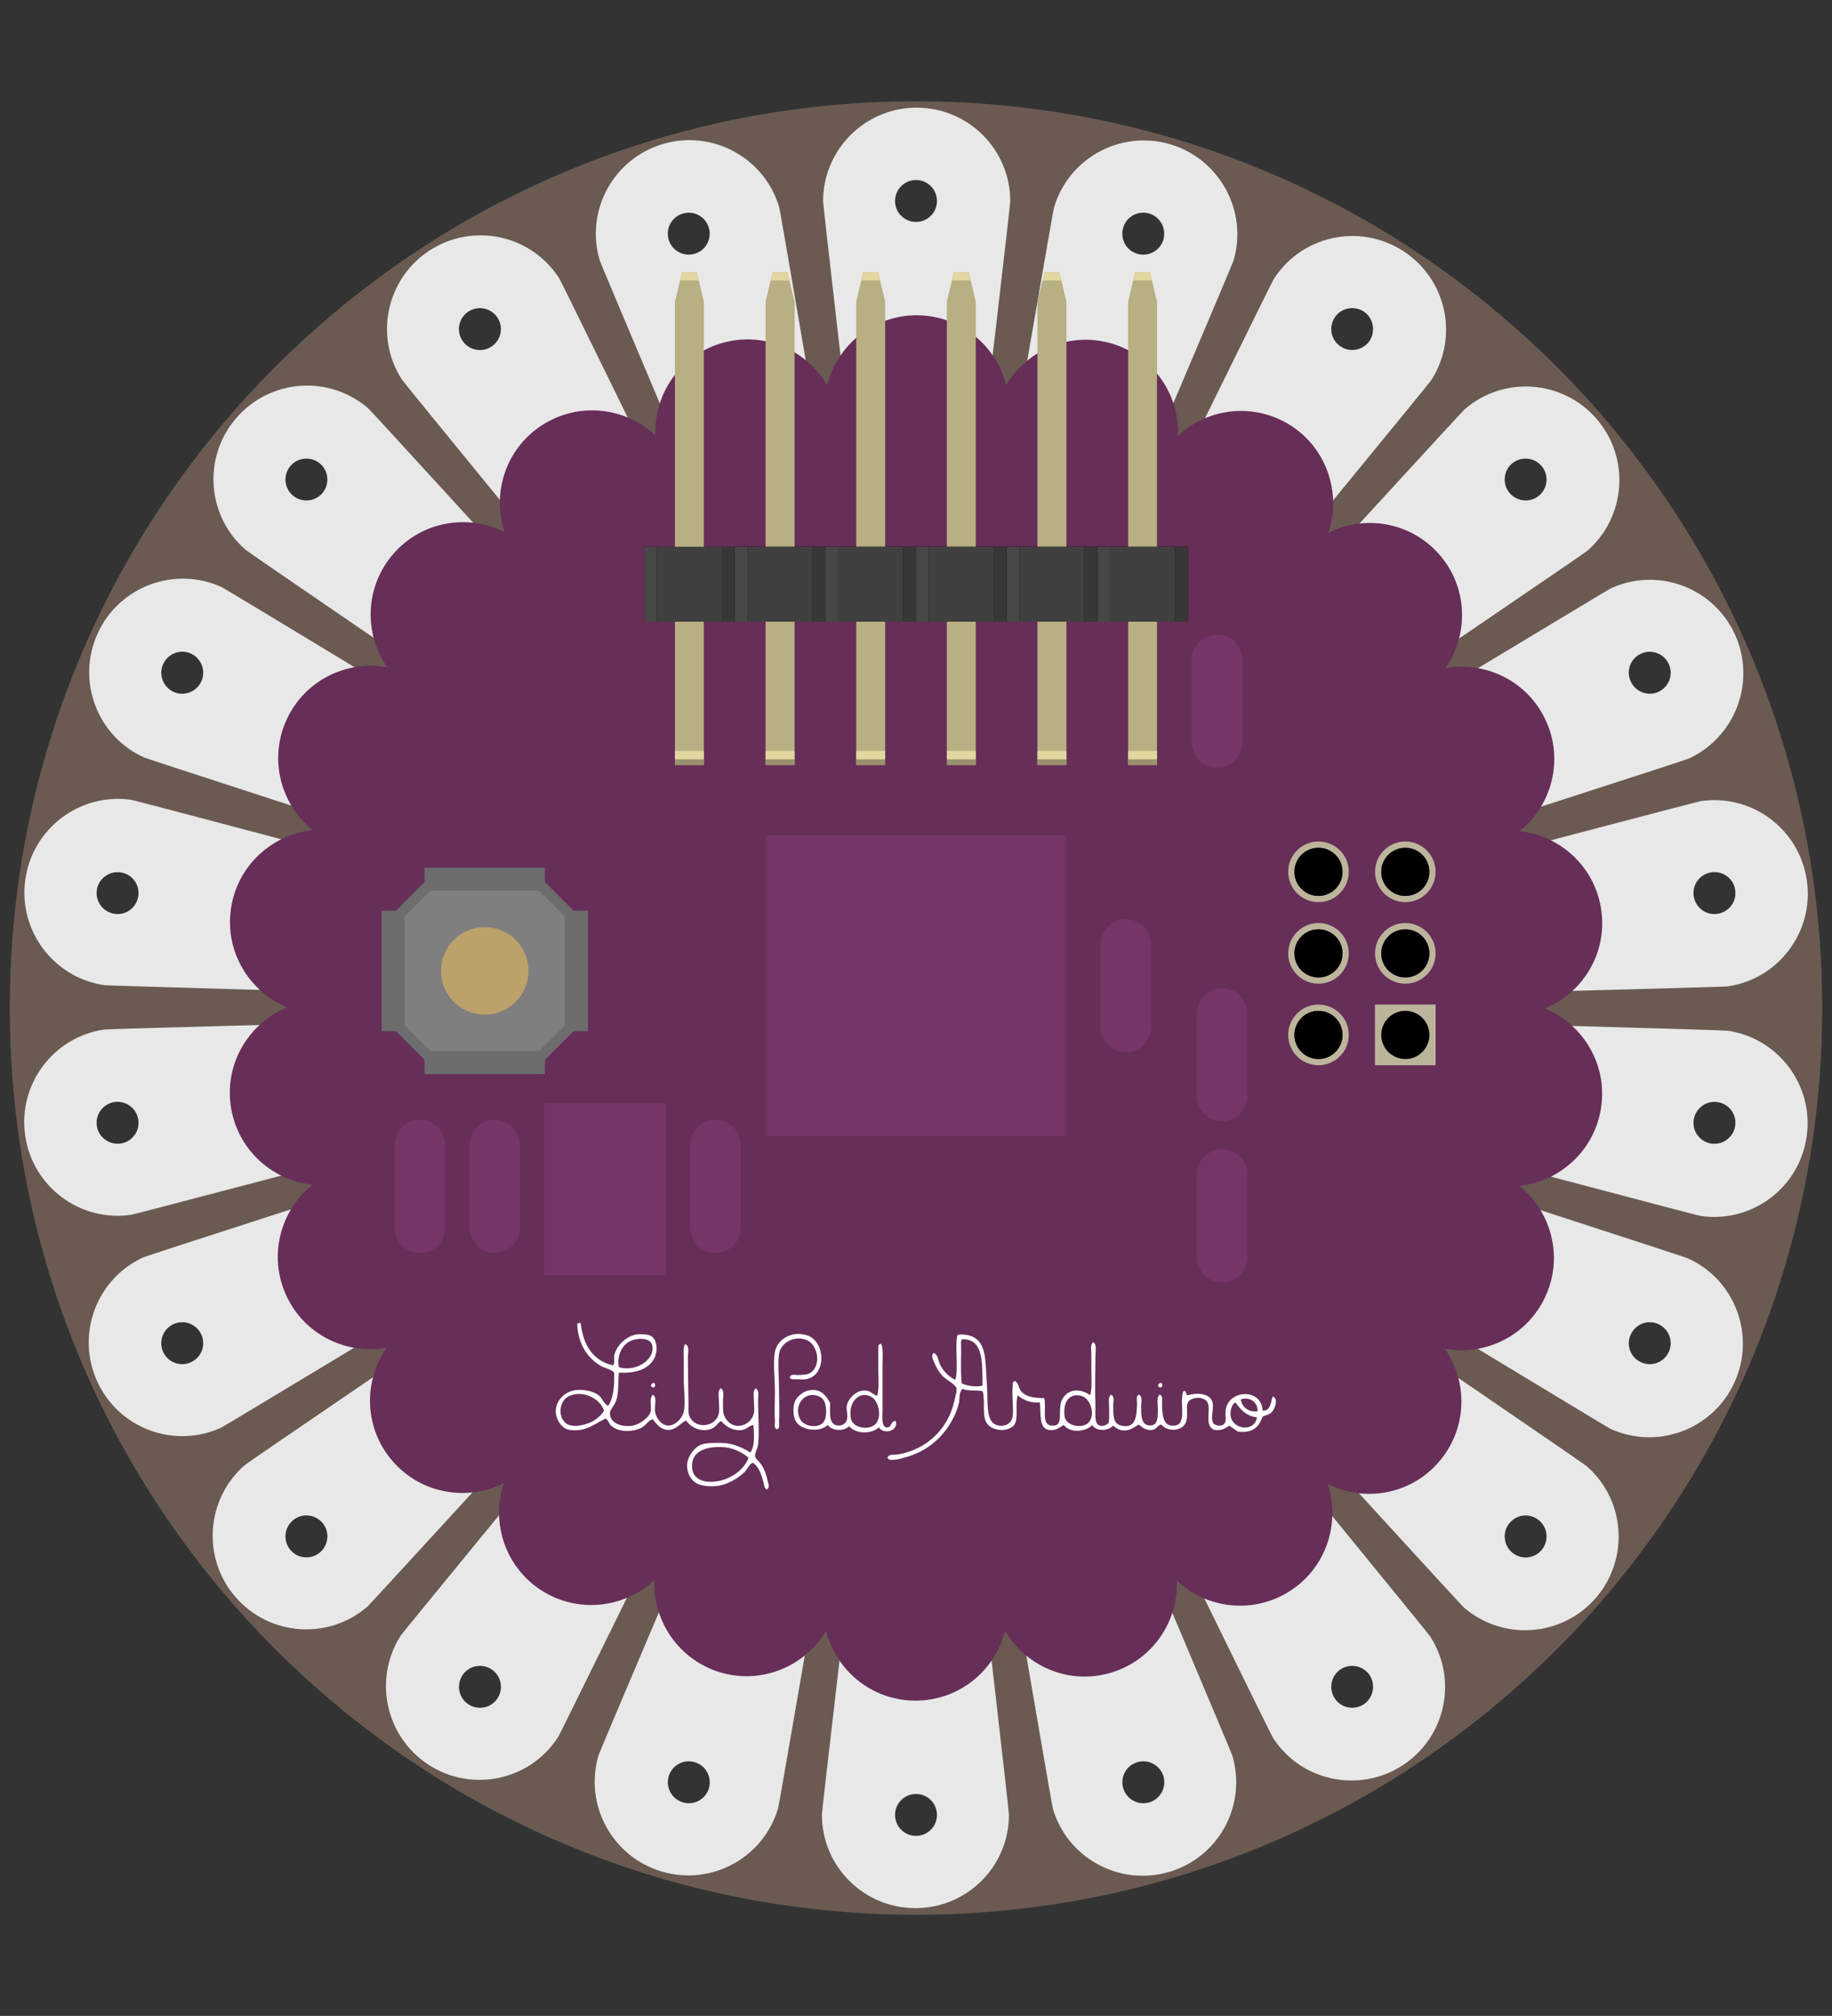 <?xml version="1.0" encoding="utf-8"?>
<!-- Generator: Adobe Illustrator 14.0.0, SVG Export Plug-In . SVG Version: 6.00 Build 43363)  -->
<!DOCTYPE svg PUBLIC "-//W3C//DTD SVG 1.1//EN" "http://www.w3.org/Graphics/SVG/1.1/DTD/svg11.dtd">
<svg version="1.1"
	 id="svg2" xmlns:inkscape="http://www.inkscape.org/namespaces/inkscape" xmlns:rdf="http://www.w3.org/1999/02/22-rdf-syntax-ns#" xmlns:dc="http://purl.org/dc/elements/1.1/" xmlns:svg="http://www.w3.org/2000/svg" xmlns:sodipodi="http://sodipodi.sourceforge.net/DTD/sodipodi-0.dtd" xmlns:cc="http://creativecommons.org/ns#"
	 xmlns="http://www.w3.org/2000/svg" xmlns:xlink="http://www.w3.org/1999/xlink" x="0px" y="0px" width="21.601px"
	 height="23.76px" viewBox="0 0 21.601 23.76" enable-background="new 0 0 21.601 23.76" xml:space="preserve">
<rect x="0" y="0" width="21.601" height="23.76" fill="#333333" stroke="none"/>
<g id="icon">
	<path fill="#6A5A52" d="M10.801,1.194c-5.902,0-10.686,4.784-10.686,10.687c0,5.901,4.784,10.687,10.686,10.687
		s10.685-4.785,10.685-10.687C21.486,5.978,16.703,1.194,10.801,1.194z M1.422,13.479c-0.135,0.019-0.261-0.074-0.281-0.209
		c-0.019-0.136,0.075-0.261,0.21-0.281c0.135-0.019,0.26,0.075,0.28,0.21S1.557,13.459,1.422,13.479z M1.631,10.562
		c-0.02,0.135-0.145,0.229-0.28,0.209c-0.135-0.02-0.229-0.146-0.21-0.28c0.02-0.135,0.146-0.229,0.281-0.209
		C1.557,10.301,1.651,10.427,1.631,10.562z M1.924,7.826c0.057-0.125,0.204-0.179,0.328-0.123c0.125,0.057,0.179,0.204,0.122,0.328
		C2.317,8.156,2.171,8.211,2.046,8.155C1.922,8.097,1.867,7.95,1.924,7.826z M2.252,16.056c-0.124,0.058-0.271,0.003-0.328-0.122
		c-0.057-0.124-0.002-0.271,0.123-0.328c0.125-0.057,0.271-0.002,0.328,0.123C2.431,15.853,2.376,15.999,2.252,16.056z M3.426,5.49
		c0.089-0.103,0.246-0.114,0.349-0.025C3.878,5.554,3.889,5.711,3.8,5.814S3.554,5.928,3.451,5.839
		C3.348,5.749,3.336,5.593,3.426,5.49z M3.775,18.296c-0.104,0.089-0.26,0.078-0.349-0.025c-0.09-0.104-0.079-0.26,0.025-0.35
		c0.103-0.089,0.259-0.078,0.349,0.025S3.878,18.206,3.775,18.296z M5.524,3.671C5.64,3.596,5.792,3.63,5.867,3.745
		C5.941,3.86,5.908,4.013,5.792,4.087c-0.115,0.074-0.268,0.04-0.342-0.075C5.376,3.898,5.41,3.744,5.524,3.671z M5.867,20.015
		c-0.074,0.115-0.227,0.148-0.342,0.075c-0.115-0.074-0.148-0.228-0.075-0.343c0.074-0.114,0.227-0.147,0.342-0.074
		C5.908,19.747,5.941,19.9,5.867,20.015z M8.051,2.517C8.183,2.478,8.32,2.553,8.358,2.684c0.039,0.131-0.036,0.269-0.167,0.307
		S7.922,2.955,7.884,2.824C7.845,2.693,7.92,2.555,8.051,2.517z M8.359,21.076c-0.039,0.131-0.176,0.205-0.307,0.167
		c-0.131-0.039-0.206-0.176-0.168-0.307c0.039-0.132,0.176-0.206,0.307-0.168S8.397,20.945,8.359,21.076z M10.801,21.639
		c-0.137-0.001-0.247-0.11-0.248-0.248c0-0.137,0.111-0.247,0.248-0.247c0.136,0,0.247,0.11,0.247,0.247
		C11.048,21.529,10.937,21.638,10.801,21.639z M10.801,2.616c-0.137,0-0.248-0.11-0.248-0.247s0.111-0.248,0.248-0.248
		c0.136,0,0.247,0.111,0.247,0.248S10.937,2.616,10.801,2.616z M13.244,2.685c0.037-0.131,0.176-0.207,0.307-0.168
		c0.131,0.039,0.205,0.176,0.168,0.308c-0.039,0.131-0.178,0.207-0.309,0.167C13.279,2.953,13.205,2.816,13.244,2.685z
		 M13.55,21.243c-0.131,0.038-0.268-0.036-0.307-0.167c-0.039-0.132,0.035-0.27,0.168-0.308c0.129-0.038,0.268,0.036,0.307,0.168
		C13.755,21.068,13.681,21.204,13.55,21.243z M15.736,3.745c0.072-0.116,0.227-0.148,0.342-0.075
		c0.113,0.074,0.146,0.227,0.074,0.342c-0.074,0.115-0.229,0.148-0.342,0.074C15.695,4.013,15.662,3.86,15.736,3.745z
		 M16.078,20.089c-0.115,0.074-0.27,0.041-0.342-0.074c-0.074-0.115-0.041-0.268,0.074-0.342c0.113-0.073,0.268-0.04,0.342,0.074
		C16.224,19.863,16.191,20.016,16.078,20.089z M17.826,5.465c0.104-0.089,0.26-0.078,0.35,0.025s0.078,0.259-0.025,0.349
		c-0.102,0.089-0.258,0.078-0.348-0.025C17.712,5.711,17.724,5.554,17.826,5.465z M18.175,18.271
		c-0.09,0.103-0.244,0.114-0.348,0.025c-0.104-0.09-0.115-0.246-0.025-0.35s0.246-0.114,0.348-0.025
		C18.253,18.011,18.265,18.167,18.175,18.271z M20.179,10.281c0.137-0.019,0.262,0.074,0.281,0.209
		c0.02,0.136-0.074,0.261-0.211,0.281c-0.135,0.02-0.26-0.075-0.279-0.21C19.951,10.427,20.044,10.301,20.179,10.281z M19.349,7.704
		c0.125-0.057,0.271-0.002,0.328,0.123c0.057,0.124,0.002,0.271-0.123,0.328c-0.123,0.056-0.27,0.001-0.326-0.123
		C19.169,7.908,19.224,7.761,19.349,7.704z M19.677,15.934c-0.057,0.124-0.203,0.18-0.328,0.122
		c-0.125-0.057-0.18-0.203-0.121-0.327c0.057-0.125,0.203-0.18,0.326-0.123C19.679,15.663,19.734,15.81,19.677,15.934z
		 M20.46,13.269c-0.02,0.135-0.145,0.229-0.281,0.21c-0.135-0.02-0.229-0.146-0.209-0.28s0.145-0.229,0.279-0.21
		C20.386,13.008,20.48,13.134,20.46,13.269z"/>
	<g>
		<path fill="#E8E8E8" d="M10.808,1.269c-0.609,0-1.103,0.494-1.103,1.104c0,0.084,1.096,9.508,1.096,9.508s1.111-9.423,1.111-9.508
			C11.912,1.762,11.417,1.269,10.808,1.269z M10.801,2.616c-0.137,0-0.248-0.11-0.248-0.247s0.111-0.248,0.248-0.248
			c0.136,0,0.247,0.111,0.247,0.248S10.937,2.616,10.801,2.616z"/>
		<path fill="#E8E8E8" d="M7.818,1.697C7.233,1.868,6.899,2.482,7.07,3.066c0.024,0.081,3.73,8.814,3.73,8.814
			S9.212,2.526,9.188,2.444C9.016,1.86,8.402,1.525,7.818,1.697z M8.191,2.991C8.06,3.03,7.922,2.955,7.884,2.824
			C7.845,2.693,7.92,2.555,8.051,2.517C8.183,2.478,8.32,2.553,8.358,2.684C8.397,2.816,8.322,2.953,8.191,2.991z"/>
		<path fill="#E8E8E8" d="M5.07,2.949C4.557,3.279,4.409,3.962,4.739,4.474c0.045,0.071,6.062,7.406,6.062,7.406
			s-4.16-8.527-4.207-8.599C6.265,2.768,5.583,2.62,5.07,2.949z M5.792,4.087c-0.115,0.074-0.268,0.04-0.342-0.075
			C5.376,3.898,5.41,3.744,5.524,3.671C5.64,3.596,5.792,3.63,5.867,3.745C5.941,3.86,5.908,4.013,5.792,4.087z"/>
		<path fill="#E8E8E8" d="M2.787,4.926c-0.4,0.46-0.35,1.158,0.111,1.556c0.064,0.056,7.903,5.398,7.903,5.398
			S4.407,4.87,4.343,4.814C3.882,4.415,3.186,4.465,2.787,4.926z M3.8,5.814C3.71,5.917,3.554,5.928,3.451,5.839
			C3.348,5.749,3.336,5.593,3.426,5.49c0.089-0.103,0.246-0.114,0.349-0.025C3.878,5.554,3.889,5.711,3.8,5.814z"/>
		<path fill="#E8E8E8" d="M1.152,7.465C0.898,8.02,1.143,8.675,1.697,8.927c0.077,0.035,9.104,2.953,9.104,2.953
			S2.691,6.955,2.614,6.92C2.059,6.667,1.405,6.911,1.152,7.465z M2.374,8.031C2.317,8.156,2.171,8.211,2.046,8.155
			C1.922,8.097,1.867,7.95,1.924,7.826c0.057-0.125,0.204-0.179,0.328-0.123C2.376,7.761,2.431,7.908,2.374,8.031z"/>
		<path fill="#E8E8E8" d="M0.299,10.363c-0.087,0.603,0.332,1.163,0.935,1.249c0.083,0.012,9.567,0.268,9.567,0.268
			S1.633,9.44,1.548,9.427C0.945,9.341,0.386,9.76,0.299,10.363z M1.631,10.562c-0.02,0.135-0.145,0.229-0.28,0.209
			c-0.135-0.02-0.229-0.146-0.21-0.28c0.02-0.135,0.146-0.229,0.281-0.209C1.557,10.301,1.651,10.427,1.631,10.562z"/>
		<path fill="#E8E8E8" d="M0.297,13.383c0.086,0.604,0.646,1.022,1.249,0.935c0.083-0.012,9.255-2.438,9.255-2.438
			s-9.484,0.241-9.569,0.254C0.628,12.22,0.21,12.781,0.297,13.383z M1.631,13.198c0.02,0.135-0.074,0.261-0.209,0.28
			c-0.135,0.019-0.261-0.074-0.281-0.209c-0.019-0.136,0.075-0.261,0.21-0.281C1.487,12.97,1.612,13.064,1.631,13.198z"/>
		<path fill="#E8E8E8" d="M1.146,16.281c0.252,0.555,0.908,0.799,1.461,0.546c0.077-0.035,8.193-4.947,8.193-4.947
			s-9.032,2.904-9.11,2.939C1.137,15.073,0.893,15.727,1.146,16.281z M2.046,15.606c0.125-0.057,0.271-0.002,0.328,0.123
			c0.057,0.124,0.002,0.271-0.123,0.327c-0.124,0.058-0.271,0.003-0.328-0.122C1.867,15.81,1.922,15.663,2.046,15.606z"/>
		<path fill="#E8E8E8" d="M2.777,18.823c0.399,0.461,1.097,0.511,1.557,0.111c0.063-0.056,6.467-7.055,6.467-7.055
			s-7.848,5.331-7.913,5.387C2.428,17.666,2.378,18.364,2.777,18.823z M3.451,17.921c0.103-0.089,0.259-0.078,0.349,0.025
			s0.078,0.26-0.025,0.35c-0.104,0.089-0.26,0.078-0.349-0.025C3.336,18.167,3.348,18.011,3.451,17.921z"/>
		<path fill="#E8E8E8" d="M5.058,20.803c0.513,0.329,1.196,0.181,1.524-0.332c0.046-0.07,4.218-8.591,4.218-8.591
			s-6.028,7.326-6.075,7.397C4.397,19.79,4.546,20.474,5.058,20.803z M5.451,19.747c0.074-0.114,0.227-0.147,0.342-0.074
			c0.115,0.074,0.148,0.227,0.075,0.342s-0.227,0.148-0.342,0.075C5.41,20.016,5.377,19.863,5.451,19.747z"/>
		<path fill="#E8E8E8" d="M7.805,22.059c0.585,0.172,1.198-0.163,1.37-0.747c0.023-0.081,1.626-9.432,1.626-9.432
			s-3.72,8.728-3.744,8.809C6.885,21.275,7.22,21.887,7.805,22.059z M7.884,20.937c0.039-0.132,0.176-0.206,0.307-0.168
			s0.206,0.176,0.168,0.308c-0.039,0.131-0.176,0.205-0.307,0.167C7.92,21.204,7.846,21.068,7.884,20.937z"/>
		<path fill="#E8E8E8" d="M10.794,22.49c0.609,0,1.104-0.493,1.102-1.103c0.002-0.084-1.095-9.508-1.095-9.508
			s-1.11,9.422-1.11,9.508C9.69,21.997,10.185,22.49,10.794,22.49z M10.801,21.144c0.136,0,0.247,0.11,0.247,0.247
			c0,0.138-0.111,0.247-0.247,0.248c-0.137-0.001-0.247-0.11-0.248-0.248C10.553,21.254,10.664,21.144,10.801,21.144z"/>
		<path fill="#E8E8E8" d="M13.785,22.063c0.584-0.171,0.918-0.784,0.746-1.369c-0.023-0.081-3.73-8.813-3.73-8.813
			s1.589,9.354,1.613,9.436C12.585,21.9,13.199,22.235,13.785,22.063z M13.412,20.769c0.129-0.038,0.268,0.036,0.307,0.168
			c0.037,0.131-0.037,0.268-0.168,0.307c-0.131,0.038-0.268-0.036-0.307-0.167C13.205,20.945,13.279,20.807,13.412,20.769z"/>
		<path fill="#E8E8E8" d="M16.533,20.81c0.512-0.329,0.66-1.012,0.33-1.523c-0.045-0.072-6.062-7.406-6.062-7.406
			s4.16,8.526,4.207,8.599C15.335,20.991,16.019,21.14,16.533,20.81z M15.81,19.673c0.113-0.073,0.268-0.04,0.342,0.074
			c0.072,0.115,0.039,0.269-0.074,0.342c-0.115,0.074-0.27,0.041-0.342-0.074C15.662,19.9,15.695,19.747,15.81,19.673z"/>
		<path fill="#E8E8E8" d="M18.816,18.834c0.398-0.461,0.35-1.158-0.111-1.556c-0.064-0.057-7.904-5.398-7.904-5.398
			s6.394,7.01,6.458,7.065C17.72,19.344,18.417,19.294,18.816,18.834z M17.802,17.947c0.09-0.104,0.246-0.114,0.348-0.025
			c0.104,0.09,0.115,0.246,0.025,0.35c-0.09,0.103-0.244,0.114-0.348,0.025C17.724,18.206,17.712,18.05,17.802,17.947z"/>
		<path fill="#E8E8E8" d="M20.451,16.294c0.252-0.555,0.008-1.209-0.547-1.462c-0.076-0.035-9.103-2.952-9.103-2.952
			s8.109,4.924,8.187,4.96C19.542,17.093,20.197,16.849,20.451,16.294z M19.228,15.729c0.057-0.125,0.203-0.18,0.326-0.123
			c0.125,0.058,0.18,0.204,0.123,0.328s-0.203,0.18-0.328,0.122C19.224,15.999,19.169,15.853,19.228,15.729z"/>
		<path fill="#E8E8E8" d="M20.369,12.148c-0.084-0.013-9.568-0.268-9.568-0.268s9.167,2.44,9.253,2.452
			c0.604,0.086,1.162-0.332,1.248-0.935C21.39,12.794,20.97,12.235,20.369,12.148z M20.46,13.269
			c-0.02,0.135-0.145,0.229-0.281,0.21c-0.135-0.02-0.229-0.146-0.209-0.28s0.145-0.229,0.279-0.21
			C20.386,13.008,20.48,13.134,20.46,13.269z"/>
		<path fill="#E8E8E8" d="M21.304,10.377c-0.086-0.603-0.645-1.022-1.248-0.935c-0.084,0.012-9.255,2.438-9.255,2.438
			s9.484-0.242,9.57-0.254C20.972,11.539,21.392,10.979,21.304,10.377z M19.97,10.561c-0.02-0.135,0.074-0.26,0.209-0.28
			c0.137-0.019,0.262,0.074,0.281,0.209c0.02,0.136-0.074,0.261-0.211,0.281C20.115,10.791,19.99,10.697,19.97,10.561z"/>
		<path fill="#E8E8E8" d="M20.457,7.478c-0.254-0.554-0.908-0.798-1.463-0.544c-0.076,0.035-8.193,4.947-8.193,4.947
			s9.033-2.904,9.111-2.94C20.464,8.687,20.708,8.032,20.457,7.478z M19.554,8.155c-0.123,0.056-0.27,0.001-0.326-0.123
			c-0.059-0.124-0.004-0.271,0.121-0.328s0.271-0.002,0.328,0.123C19.734,7.95,19.679,8.097,19.554,8.155z"/>
		<path fill="#E8E8E8" d="M18.824,4.936c-0.398-0.46-1.096-0.51-1.555-0.111c-0.064,0.055-6.468,7.055-6.468,7.055
			s7.849-5.332,7.914-5.387C19.173,6.094,19.224,5.397,18.824,4.936z M18.15,5.839c-0.102,0.089-0.258,0.078-0.348-0.025
			c-0.09-0.103-0.078-0.259,0.023-0.349c0.104-0.089,0.26-0.078,0.35,0.025S18.253,5.749,18.15,5.839z"/>
		<path fill="#E8E8E8" d="M16.542,2.957c-0.512-0.33-1.195-0.181-1.523,0.332c-0.047,0.071-4.218,8.591-4.218,8.591
			s6.029-7.327,6.074-7.398C17.205,3.969,17.056,3.286,16.542,2.957z M16.152,4.012c-0.074,0.115-0.229,0.148-0.342,0.074
			c-0.115-0.073-0.148-0.227-0.074-0.341c0.072-0.116,0.227-0.148,0.342-0.075C16.191,3.744,16.224,3.897,16.152,4.012z"/>
		<path fill="#E8E8E8" d="M13.796,1.7c-0.584-0.171-1.197,0.163-1.369,0.748c-0.023,0.081-1.626,9.432-1.626,9.432
			s3.72-8.728,3.744-8.81C14.716,2.486,14.38,1.872,13.796,1.7z M13.718,2.824c-0.039,0.131-0.178,0.207-0.309,0.167
			c-0.131-0.038-0.205-0.176-0.166-0.307c0.037-0.131,0.176-0.207,0.307-0.168C13.681,2.555,13.755,2.693,13.718,2.824z"/>
	</g>
	<g>
		<path fill="#672E58" d="M18.216,11.886c0.451-0.185,0.738-0.657,0.664-1.162c-0.072-0.504-0.479-0.876-0.963-0.927
			c0.381-0.305,0.523-0.839,0.311-1.302c-0.211-0.464-0.707-0.706-1.186-0.619c0.279-0.399,0.266-0.952-0.068-1.337
			c-0.334-0.385-0.877-0.478-1.312-0.259c0.156-0.462-0.014-0.988-0.441-1.264c-0.43-0.275-0.977-0.211-1.332,0.121
			c0.02-0.488-0.293-0.944-0.781-1.088s-0.996,0.072-1.244,0.491c-0.119-0.473-0.546-0.824-1.056-0.824
			c-0.509,0-0.935,0.35-1.055,0.822c-0.248-0.42-0.756-0.637-1.245-0.493c-0.489,0.143-0.799,0.599-0.78,1.085
			C7.371,4.798,6.822,4.734,6.393,5.01c-0.428,0.275-0.598,0.8-0.443,1.261C5.514,6.052,4.97,6.144,4.636,6.53
			c-0.333,0.385-0.349,0.936-0.07,1.335C4.087,7.777,3.59,8.02,3.379,8.483C3.167,8.946,3.308,9.48,3.688,9.784
			c-0.485,0.051-0.893,0.423-0.965,0.928c-0.073,0.503,0.213,0.975,0.663,1.161c-0.451,0.185-0.738,0.658-0.665,1.162
			c0.072,0.505,0.479,0.877,0.963,0.928c-0.38,0.305-0.522,0.839-0.31,1.303c0.211,0.463,0.707,0.706,1.186,0.618
			c-0.28,0.399-0.266,0.952,0.069,1.337c0.333,0.385,0.877,0.478,1.312,0.26c-0.155,0.462,0.014,0.988,0.443,1.264
			c0.428,0.274,0.975,0.211,1.332-0.121c-0.019,0.487,0.292,0.943,0.78,1.088c0.489,0.143,0.996-0.072,1.244-0.491
			c0.119,0.473,0.545,0.824,1.056,0.823c0.509,0,0.936-0.35,1.055-0.822c0.248,0.422,0.756,0.638,1.244,0.494
			c0.49-0.144,0.799-0.6,0.781-1.086c0.355,0.334,0.904,0.398,1.334,0.122c0.428-0.275,0.598-0.8,0.443-1.262
			c0.436,0.22,0.98,0.127,1.312-0.259c0.334-0.385,0.35-0.936,0.07-1.335c0.48,0.089,0.977-0.154,1.188-0.618
			c0.213-0.463,0.07-0.996-0.309-1.301c0.484-0.051,0.893-0.424,0.965-0.928C18.953,12.544,18.666,12.073,18.216,11.886z"/>
	</g>
	<rect x="9.027" y="9.845" fill="#753567" width="3.546" height="3.547"/>
	<rect x="6.415" y="13.005" fill="#753567" width="1.441" height="2.025"/>
	<path fill="#753567" d="M4.952,14.768c0.148,0,0.271-0.109,0.294-0.253H5.25v-1.018c0-0.165-0.133-0.299-0.298-0.299
		s-0.299,0.134-0.299,0.299v1.018h0.005C4.68,14.657,4.802,14.768,4.952,14.768z"/>
	<path fill="#753567" d="M5.833,14.768c0.149,0,0.272-0.109,0.294-0.253h0.005v-1.018c0-0.165-0.134-0.299-0.299-0.299
		c-0.165,0-0.299,0.134-0.299,0.299v1.018h0.005C5.561,14.657,5.683,14.768,5.833,14.768z"/>
	<path fill="#753567" d="M8.438,14.768c0.148,0,0.271-0.109,0.294-0.253h0.004v-1.018c0-0.165-0.134-0.299-0.298-0.299
		c-0.166,0-0.3,0.134-0.3,0.299v1.018h0.004C8.166,14.657,8.289,14.768,8.438,14.768z"/>
	<path fill="#753567" d="M13.275,12.404c0.148,0,0.271-0.109,0.295-0.252h0.004v-1.019c0-0.165-0.135-0.299-0.299-0.299
		s-0.299,0.134-0.299,0.299v1.019h0.004C13.003,12.294,13.126,12.404,13.275,12.404z"/>
	<path fill="#753567" d="M14.41,13.216c0.148,0,0.271-0.109,0.293-0.253h0.006v-1.017c0-0.166-0.135-0.299-0.299-0.299
		c-0.166,0-0.299,0.133-0.299,0.299v1.017h0.004C14.136,13.107,14.259,13.216,14.41,13.216z"/>
	<path fill="#753567" d="M14.41,15.115c0.148,0,0.271-0.109,0.293-0.253h0.006v-1.017c0-0.166-0.135-0.299-0.299-0.299
		c-0.166,0-0.299,0.133-0.299,0.299v1.017h0.004C14.136,15.005,14.259,15.115,14.41,15.115z"/>
	<g>
		<polygon fill="#6D6D6D" points="4.669,12.153 5.006,12.49 6.425,12.49 6.763,12.153 6.763,10.734 6.425,10.396 5.006,10.396 
			4.669,10.734 		"/>
		<g>
			<rect x="5.006" y="10.227" fill="#6D6D6D" width="1.419" height="2.433"/>
			<rect x="4.5" y="10.734" fill="#6D6D6D" width="2.433" height="1.419"/>
		</g>
		<polygon fill="#7F7F7F" points="4.771,12.084 5.075,12.388 6.356,12.388 6.661,12.084 6.661,10.802 6.356,10.498 5.075,10.498 
			4.771,10.802 		"/>
		<circle fill="#BCA16A" cx="5.716" cy="11.443" r="0.516"/>
	</g>
	<g>
		<g>
			<rect x="16.212" y="11.84" fill="#BCB59C" width="0.715" height="0.715"/>
			<g>
				<circle cx="16.57" cy="12.198" r="0.284"/>
			</g>
		</g>
		<g>
			<g>
				<g>
					<path fill="#BCB59C" d="M15.546,9.992c0.156,0,0.283,0.127,0.283,0.283s-0.127,0.284-0.283,0.284s-0.283-0.128-0.283-0.284
						S15.39,9.992,15.546,9.992 M15.546,9.918c-0.197,0-0.357,0.16-0.357,0.357c0,0.198,0.16,0.358,0.357,0.358
						s0.357-0.16,0.357-0.358C15.904,10.078,15.744,9.918,15.546,9.918L15.546,9.918z"/>
				</g>
			</g>
			<g>
				<circle cx="15.546" cy="10.276" r="0.284"/>
			</g>
		</g>
		<g>
			<g>
				<g>
					<path fill="#BCB59C" d="M16.57,9.992c0.156,0,0.283,0.127,0.283,0.283s-0.127,0.284-0.283,0.284s-0.283-0.128-0.283-0.284
						S16.414,9.992,16.57,9.992 M16.57,9.918c-0.197,0-0.357,0.16-0.357,0.357c0,0.198,0.16,0.358,0.357,0.358
						s0.357-0.16,0.357-0.358C16.927,10.078,16.767,9.918,16.57,9.918L16.57,9.918z"/>
				</g>
			</g>
			<g>
				<circle cx="16.57" cy="10.276" r="0.284"/>
			</g>
		</g>
		<g>
			<g>
				<g>
					<path fill="#BCB59C" d="M15.546,10.953c0.156,0,0.283,0.128,0.283,0.284s-0.127,0.283-0.283,0.283s-0.283-0.127-0.283-0.283
						S15.39,10.953,15.546,10.953 M15.546,10.879c-0.197,0-0.357,0.16-0.357,0.358c0,0.197,0.16,0.357,0.357,0.357
						s0.357-0.16,0.357-0.357C15.904,11.039,15.744,10.879,15.546,10.879L15.546,10.879z"/>
				</g>
			</g>
			<g>
				<circle cx="15.546" cy="11.237" r="0.284"/>
			</g>
		</g>
		<g>
			<g>
				<g>
					<path fill="#BCB59C" d="M16.57,10.953c0.156,0,0.283,0.128,0.283,0.284s-0.127,0.283-0.283,0.283s-0.283-0.127-0.283-0.283
						S16.414,10.953,16.57,10.953 M16.57,10.879c-0.197,0-0.357,0.16-0.357,0.358c0,0.197,0.16,0.357,0.357,0.357
						s0.357-0.16,0.357-0.357C16.927,11.039,16.767,10.879,16.57,10.879L16.57,10.879z"/>
				</g>
			</g>
			<g>
				<circle cx="16.57" cy="11.237" r="0.284"/>
			</g>
		</g>
		<g>
			<g>
				<g>
					<path fill="#BCB59C" d="M15.546,11.914c0.156,0,0.283,0.127,0.283,0.284c0,0.156-0.127,0.284-0.283,0.284
						s-0.283-0.127-0.283-0.284C15.263,12.041,15.39,11.914,15.546,11.914 M15.546,11.84c-0.197,0-0.357,0.161-0.357,0.358
						c0,0.198,0.16,0.357,0.357,0.357s0.357-0.159,0.357-0.357C15.904,12.001,15.744,11.84,15.546,11.84L15.546,11.84z"/>
				</g>
			</g>
			<g>
				<circle cx="15.546" cy="12.198" r="0.284"/>
			</g>
		</g>
	</g>
	<g>
		<g>
			<path fill-rule="evenodd" clip-rule="evenodd" fill="#FFFFFF" d="M7.227,16.093c0.029-0.033,0.008-0.074,0.015-0.111
				c0.019-0.116,0.139-0.232,0.259-0.253c0.051-0.008,0.147-0.003,0.182,0.021c0.066,0.045,0.074,0.171,0.035,0.252
				c-0.063,0.134-0.221,0.188-0.42,0.176c-0.016,0.135,0.003,0.235-0.036,0.337c-0.021,0.055-0.068,0.097-0.07,0.14
				c-0.005,0.122,0.15,0.172,0.273,0.147c0.08-0.015,0.184-0.096,0.204-0.154c0.023-0.071-0.023-0.147,0.027-0.21
				c0.059,0.032,0.016,0.129,0.028,0.203c0.014,0.08,0.078,0.159,0.155,0.161c0.077,0.003,0.164-0.081,0.183-0.161
				c0.023-0.102,0-0.26,0-0.399c0-0.072,0-0.143,0-0.211c0-0.066-0.011-0.137,0.014-0.189c0.06,0.016,0.035,0.103,0.035,0.155
				c0,0.172,0.006,0.396,0.007,0.561c0,0.048-0.007,0.096,0.014,0.14c0.07,0.152,0.312,0.123,0.344-0.042
				c0.009-0.046,0-0.109,0-0.16c0-0.042-0.016-0.1,0.021-0.134c0.048,0.022,0.028,0.092,0.028,0.134
				c0,0.058-0.003,0.128,0.007,0.168c0.017,0.063,0.074,0.13,0.147,0.14c0.098,0.014,0.191-0.057,0.21-0.147
				c0.01-0.046,0-0.106,0-0.16c0-0.041-0.016-0.101,0.021-0.134c0.048,0.026,0.028,0.1,0.028,0.146c0,0.157,0.018,0.363,0,0.52
				c-0.005,0.044-0.04,0.097-0.035,0.134c0.003,0.028,0.041,0.053,0.063,0.084c0.042,0.058,0.069,0.127,0.084,0.204
				c0.006,0.028,0.033,0.075-0.006,0.105c-0.035-0.012-0.034-0.056-0.042-0.085c-0.024-0.086-0.052-0.186-0.127-0.231
				c-0.044,0.02-0.059,0.073-0.098,0.112c-0.071,0.07-0.203,0.148-0.316,0.161c-0.093,0.012-0.211,0.001-0.267-0.042
				c-0.055-0.042-0.103-0.125-0.091-0.225c0.01-0.084,0.084-0.186,0.161-0.218c0.065-0.025,0.178-0.022,0.253-0.021
				c0.133,0.003,0.248,0.062,0.33,0.112c0.053-0.062,0.048-0.218,0.035-0.323c-0.046,0.005-0.078,0.049-0.126,0.057
				c-0.112,0.019-0.203-0.043-0.253-0.105c-0.042,0.023-0.06,0.07-0.112,0.091c-0.121,0.05-0.248-0.016-0.302-0.098
				c-0.069,0.036-0.121,0.117-0.217,0.112c-0.083-0.004-0.128-0.066-0.176-0.126c-0.057,0.016-0.078,0.076-0.14,0.105
				c-0.112,0.051-0.268,0.047-0.351-0.029c-0.027-0.024-0.029-0.062-0.063-0.084c-0.117,0.051-0.226,0.164-0.428,0.134
				c-0.097-0.016-0.163-0.13-0.161-0.225c0.003-0.126,0.115-0.24,0.26-0.246c0.077-0.003,0.18,0.012,0.246,0.063
				c0.047,0.037,0.047,0.086,0.112,0.126c0.062-0.092,0.075-0.233,0.071-0.393c-0.043-0.044-0.105-0.049-0.155-0.077
				c-0.152-0.088-0.273-0.252-0.281-0.498c0.005-0.007,0.019-0.004,0.021-0.015c0.005,0.004,0.011,0.008,0.021,0.007
				C6.877,15.859,6.992,16.036,7.227,16.093z M7.69,15.855c-0.021-0.09-0.171-0.09-0.259-0.049
				c-0.095,0.044-0.163,0.178-0.133,0.309C7.495,16.174,7.73,16.026,7.69,15.855z M6.701,16.459
				c-0.125,0.064-0.131,0.313,0.036,0.343c0.073,0.014,0.163-0.012,0.217-0.034c0.071-0.029,0.135-0.085,0.168-0.141
				C7.073,16.473,6.856,16.378,6.701,16.459z M8.504,17.055c-0.199-0.005-0.363,0.06-0.343,0.253
				c0.012,0.118,0.126,0.172,0.273,0.154c0.18-0.021,0.338-0.137,0.393-0.28C8.753,17.12,8.647,17.059,8.504,17.055z"/>
			<path fill-rule="evenodd" clip-rule="evenodd" fill="#FFFFFF" d="M9.312,16.234c0.011-0.046,0.067-0.026,0.091-0.027
				c0.064-0.004,0.113,0,0.155-0.028c0.129-0.088,0.086-0.333-0.049-0.386c-0.146-0.058-0.304,0.037-0.323,0.162
				c-0.017,0.111,0,0.291,0,0.455c0,0.117,0.005,0.228,0,0.344c-0.001,0.032,0.012,0.076-0.021,0.092
				c-0.044-0.008-0.027-0.064-0.028-0.092c-0.006-0.11,0-0.226,0-0.351c0-0.159-0.024-0.342,0-0.47
				c0.027-0.148,0.209-0.261,0.393-0.189c0.201,0.076,0.22,0.47-0.028,0.512c-0.027,0.005-0.07,0.002-0.105,0
				C9.369,16.253,9.325,16.267,9.312,16.234z"/>
			<path fill-rule="evenodd" clip-rule="evenodd" fill="#FFFFFF" d="M11.962,16.276c0.051,0.021,0.045,0.078,0.072,0.113
				c0.059,0.077,0.146,0.085,0.279,0.091c0.029,0.12-0.039,0.311,0.084,0.322c0.164,0.018,0.062-0.189,0.127-0.308
				c0.064-0.119,0.201-0.14,0.33-0.05c0.025-0.085,0.014-0.204,0.014-0.315c0-0.057,0-0.115,0-0.169
				c0-0.047-0.016-0.109,0.021-0.141c0.047,0.025,0.027,0.105,0.027,0.162c0,0.171-0.008,0.388,0,0.562
				c0.004,0.098-0.02,0.238,0.049,0.259c0.039,0.013,0.078-0.007,0.105-0.027c0.012-0.048,0.008-0.111,0.008-0.176
				c0-0.061-0.016-0.131,0.021-0.161c0.047,0.019,0.027,0.082,0.027,0.119c0,0.114-0.006,0.223,0.092,0.245
				c0.178,0.043,0.184-0.112,0.189-0.266c0-0.029-0.016-0.079,0.021-0.099c0.047,0.021,0.027,0.091,0.027,0.133
				c0,0.109-0.002,0.231,0.105,0.231c0.092,0.001,0.092-0.089,0.092-0.196c0-0.061-0.018-0.133,0.02-0.168
				c0.047,0.014,0.027,0.069,0.029,0.099c0.004,0.127,0.002,0.285,0.152,0.266c0.15-0.019,0.047-0.277,0.1-0.406
				c0.043-0.011,0.023,0.04,0.049,0.049c0.146-0.04,0.271-0.01,0.295,0.084c0.018,0.075-0.025,0.179,0.006,0.239
				c0.018,0.032,0.076,0.046,0.113,0.027c0.055-0.026,0.029-0.099,0.035-0.168c0.025-0.251,0.428-0.271,0.436,0
				c0.098,0.003,0.094-0.099,0.119-0.168c0.076,0.026,0.02,0.153-0.008,0.182c-0.031,0.034-0.08,0.041-0.111,0.056
				c-0.039,0.116-0.111,0.198-0.289,0.177c-0.037-0.021-0.068-0.048-0.104-0.071c-0.045,0.032-0.09,0.062-0.176,0.05
				c-0.127-0.047-0.031-0.241-0.084-0.33c-0.023-0.037-0.096-0.066-0.176-0.035c-0.104,0.041-0.039,0.139-0.07,0.26
				c-0.031,0.124-0.223,0.135-0.295,0.042c-0.041,0.006-0.057,0.056-0.105,0.063c-0.068,0.012-0.119-0.027-0.16-0.063
				c-0.051,0.027-0.105,0.076-0.184,0.07c-0.049-0.003-0.086-0.028-0.119-0.057c-0.059,0.065-0.197,0.072-0.246-0.007
				c-0.066,0.075-0.256,0.104-0.336,0c-0.055,0.026-0.088,0.072-0.184,0.057c-0.111-0.028-0.084-0.195-0.098-0.323
				c-0.109,0.008-0.195-0.027-0.26-0.084c-0.037,0.098,0.016,0.286-0.049,0.357c-0.078,0.079-0.252,0.064-0.316-0.027
				c-0.061-0.09-0.016-0.252-0.049-0.379c-0.072-0.016-0.18,0.002-0.238-0.028c-0.044,0.045-0.031,0.11-0.041,0.161
				c-0.012,0.051-0.028,0.102-0.05,0.147c-0.113,0.244-0.31,0.43-0.604,0.506c-0.028,0.007-0.065,0.019-0.098,0.021
				c-0.027,0.001-0.075,0.014-0.091-0.021c0.008-0.05,0.085-0.033,0.133-0.042c0.323-0.059,0.576-0.291,0.652-0.618
				c0.013-0.055,0.035-0.131,0.028-0.161c-0.01-0.043-0.128-0.105-0.161-0.141c-0.04-0.042-0.079-0.103-0.105-0.169
				c-0.012-0.029-0.034-0.075-0.007-0.104c0.056,0.003,0.057,0.098,0.084,0.146c0.042,0.075,0.103,0.136,0.176,0.17
				c0.037-0.145-0.005-0.362,0.021-0.52c0.005-0.007,0.012-0.011,0.022-0.015c0.102-0.003,0.166,0.018,0.217,0.063
				c0.107,0.098,0.096,0.3,0.111,0.526c0.016,0.201-0.018,0.432,0.113,0.477c0.092,0.032,0.174-0.015,0.189-0.091
				c0.016-0.085-0.006-0.233,0-0.337C11.945,16.337,11.929,16.291,11.962,16.276z M11.346,15.785
				c-0.011,0.001-0.008,0.016-0.015,0.021c0.006,0.164-0.008,0.347,0.008,0.498c0.059,0.029,0.16,0.048,0.246,0.028
				C11.578,16.106,11.613,15.776,11.346,15.785z M12.847,16.753c0.066-0.094,0.01-0.272-0.098-0.301
				c-0.131-0.035-0.223,0.06-0.195,0.252C12.582,16.816,12.783,16.845,12.847,16.753z M14.63,16.494
				c0.014,0.093,0.096,0.154,0.197,0.14C14.835,16.518,14.724,16.46,14.63,16.494z M14.566,16.529
				c-0.053,0.031-0.062,0.118-0.055,0.162c0.023,0.158,0.283,0.195,0.309,0.014C14.685,16.689,14.625,16.606,14.566,16.529z"/>
			<path fill-rule="evenodd" clip-rule="evenodd" fill="#FFFFFF" d="M10.392,15.841c0.024,0.059,0.014,0.159,0.014,0.252
				c0,0.173,0,0.322,0,0.52c0,0.088-0.016,0.205,0.049,0.211s0.042-0.077,0.105-0.077c0.041,0.122-0.144,0.164-0.197,0.077
				c-0.094,0.084-0.276,0.076-0.351-0.014c-0.064,0.064-0.202,0.057-0.253-0.015c-0.099,0.096-0.321,0.062-0.379-0.049
				c-0.028-0.054-0.034-0.167-0.006-0.231c0.022-0.055,0.102-0.116,0.154-0.126c0.152-0.031,0.211,0.059,0.26,0.147
				c-0.004,0.137-0.015,0.266,0.105,0.266c0.03,0,0.079-0.021,0.091-0.062c0.018-0.06-0.008-0.12,0-0.169
				c0.015-0.088,0.114-0.188,0.218-0.182c0.063,0.003,0.075,0.038,0.14,0.063c0.025-0.082,0.014-0.188,0.014-0.288
				c0-0.103,0-0.206,0-0.303c0.002-0.009,0.013-0.01,0.015-0.021C10.378,15.841,10.385,15.841,10.392,15.841z M9.438,16.733
				c0.051,0.087,0.218,0.103,0.273,0.027c0.046-0.061,0.034-0.211,0-0.259c-0.034-0.049-0.104-0.066-0.161-0.057
				C9.436,16.465,9.367,16.612,9.438,16.733z M10.336,16.768c0.06-0.09,0.02-0.245-0.049-0.295
				c-0.134-0.097-0.297,0.039-0.253,0.253C10.067,16.844,10.272,16.863,10.336,16.768z"/>
			<path fill-rule="evenodd" clip-rule="evenodd" fill="#FFFFFF" d="M7.725,16.339c-0.008,0.003-0.011,0.013-0.021,0.015
				C7.628,16.339,7.732,16.249,7.725,16.339z"/>
			<path fill-rule="evenodd" clip-rule="evenodd" fill="#FFFFFF" d="M13.705,16.339c-0.01,0.003-0.012,0.013-0.021,0.015
				C13.607,16.339,13.71,16.249,13.705,16.339z"/>
		</g>
	</g>
	<path fill="#753567" d="M14.351,9.048c0.15,0,0.271-0.11,0.295-0.251h0.004V7.778c0-0.166-0.133-0.299-0.299-0.299
		c-0.164,0-0.299,0.133-0.299,0.299v1.019h0.004C14.08,8.938,14.203,9.048,14.351,9.048z"/>
	<g>
		<polyline points="14.007,6.444 7.594,6.444 7.594,7.327 14.007,7.327 		"/>
		<g>
			<polygon fill="#B8AF82" points="9.027,3.556 9.11,3.208 9.285,3.208 9.369,3.556 9.369,6.656 9.027,6.656 			"/>
			<polygon fill="#E2D6A1" points="9.11,3.208 9.087,3.306 9.308,3.306 9.285,3.208 			"/>
		</g>
		<g>
			<polygon fill="#B8AF82" points="10.096,3.556 10.178,3.208 10.354,3.208 10.437,3.556 10.437,6.656 10.096,6.656 			"/>
			<polygon fill="#E2D6A1" points="10.178,3.208 10.155,3.306 10.377,3.306 10.354,3.208 			"/>
		</g>
		<g>
			<polygon fill="#B8AF82" points="11.164,3.556 11.247,3.208 11.423,3.208 11.505,3.556 11.505,6.656 11.164,6.656 			"/>
			<polygon fill="#E2D6A1" points="11.247,3.208 11.224,3.306 11.445,3.306 11.423,3.208 			"/>
		</g>
		<g>
			<polygon fill="#B8AF82" points="12.232,3.556 12.316,3.208 12.49,3.208 12.574,3.556 12.574,6.656 12.232,6.656 			"/>
			<polygon fill="#E2D6A1" points="12.316,3.208 12.292,3.306 12.515,3.306 12.49,3.208 			"/>
		</g>
		<g>
			<polygon fill="#B8AF82" points="13.302,3.556 13.384,3.208 13.56,3.208 13.642,3.556 13.642,6.656 13.302,6.656 			"/>
			<polygon fill="#E2D6A1" points="13.384,3.208 13.361,3.306 13.583,3.306 13.56,3.208 			"/>
		</g>
		<g>
			<g>
				<g>
					<path fill="#373737" d="M12.626,9.016"/>
				</g>
			</g>
			<polygon fill="#B8AF82" points="9.027,9.016 9.369,9.016 9.369,7.012 9.027,7.012 			"/>
			<polygon fill="#B8AF82" points="10.096,9.016 10.437,9.016 10.437,7.012 10.096,7.012 			"/>
			<polygon fill="#B8AF82" points="11.164,9.016 11.505,9.016 11.505,7.012 11.164,7.012 			"/>
			<polygon fill="#B8AF82" points="12.232,9.016 12.574,9.016 12.574,7.012 12.232,7.012 			"/>
			<polygon fill="#9A916C" points="9.027,9.016 9.369,9.016 9.369,8.951 9.027,8.951 			"/>
			<polygon fill="#9A916C" points="10.096,9.016 10.437,9.016 10.437,8.951 10.096,8.951 			"/>
			<polygon fill="#9A916C" points="11.164,9.016 11.505,9.016 11.505,8.951 11.164,8.951 			"/>
			<polygon fill="#9A916C" points="12.232,9.016 12.574,9.016 12.574,8.951 12.232,8.951 			"/>
			<polygon fill="#E2D6A1" points="9.027,8.948 9.369,8.948 9.369,8.851 9.027,8.851 			"/>
			<polygon fill="#E2D6A1" points="10.096,8.948 10.437,8.948 10.437,8.851 10.096,8.851 			"/>
			<polygon fill="#E2D6A1" points="11.164,8.948 11.505,8.948 11.505,8.851 11.164,8.851 			"/>
			<polygon fill="#E2D6A1" points="12.232,8.948 12.574,8.948 12.574,8.851 12.232,8.851 			"/>
			<polygon fill="#B8AF82" points="13.302,9.016 13.642,9.016 13.642,7.012 13.302,7.012 			"/>
			<polygon fill="#9A916C" points="13.302,9.016 13.642,9.016 13.642,8.951 13.302,8.951 			"/>
			<polygon fill="#E2D6A1" points="13.302,8.948 13.642,8.948 13.642,8.851 13.302,8.851 			"/>
			<g>
				<polygon points="14.007,7.327 14.007,6.444 8.664,6.444 8.664,7.327 				"/>
				<g>
					<rect x="12.021" y="6.444" fill="#404040" width="0.764" height="0.883"/>
					<polygon fill="#474747" points="12.021,6.444 11.869,6.444 11.869,7.327 12.021,7.327 					"/>
					<polygon fill="#373737" points="12.785,7.327 12.937,7.327 12.937,6.444 12.785,6.444 					"/>
				</g>
				<g>
					<rect x="8.815" y="6.444" fill="#404040" width="0.765" height="0.883"/>
					<polygon fill="#474747" points="8.815,6.444 8.664,6.444 8.664,7.327 8.815,7.327 					"/>
					<polygon fill="#373737" points="9.58,7.327 9.731,7.327 9.731,6.444 9.58,6.444 					"/>
				</g>
				<g>
					<polygon fill="#B8AF82" points="7.958,3.556 8.042,3.208 8.216,3.208 8.299,3.556 8.299,6.656 7.958,6.656 					"/>
					<polygon fill="#E2D6A1" points="8.042,3.208 8.018,3.306 8.24,3.306 8.216,3.208 					"/>
				</g>
				<polygon fill="#B8AF82" points="7.958,9.016 8.299,9.016 8.299,7.012 7.958,7.012 				"/>
				<polygon fill="#9A916C" points="7.958,9.016 8.299,9.016 8.299,8.951 7.958,8.951 				"/>
				<polygon fill="#E2D6A1" points="7.958,8.948 8.299,8.948 8.299,8.851 7.958,8.851 				"/>
				<g>
					<rect x="7.747" y="6.444" fill="#404040" width="0.765" height="0.883"/>
					<polygon fill="#474747" points="7.747,6.444 7.594,6.444 7.594,7.327 7.747,7.327 					"/>
					<polygon fill="#373737" points="8.511,7.327 8.664,7.327 8.664,6.444 8.511,6.444 					"/>
				</g>
				<g>
					<rect x="9.884" y="6.444" fill="#404040" width="0.765" height="0.883"/>
					<polygon fill="#474747" points="9.884,6.444 9.731,6.444 9.731,7.327 9.884,7.327 					"/>
					<polygon fill="#373737" points="10.648,7.327 10.801,7.327 10.801,6.444 10.648,6.444 					"/>
				</g>
				<g>
					<rect x="10.952" y="6.444" fill="#404040" width="0.766" height="0.883"/>
					<polygon fill="#474747" points="10.952,6.444 10.801,6.444 10.801,7.327 10.952,7.327 					"/>
					<polygon fill="#373737" points="11.718,7.327 11.869,7.327 11.869,6.444 11.718,6.444 					"/>
				</g>
				<g>
					<rect x="13.089" y="6.444" fill="#404040" width="0.766" height="0.883"/>
					<polygon fill="#474747" points="13.089,6.444 12.939,6.444 12.939,7.327 13.089,7.327 					"/>
					<polygon fill="#373737" points="13.855,7.327 14.007,7.327 14.007,6.444 13.855,6.444 					"/>
				</g>
			</g>
		</g>
	</g>
</g>
</svg>
